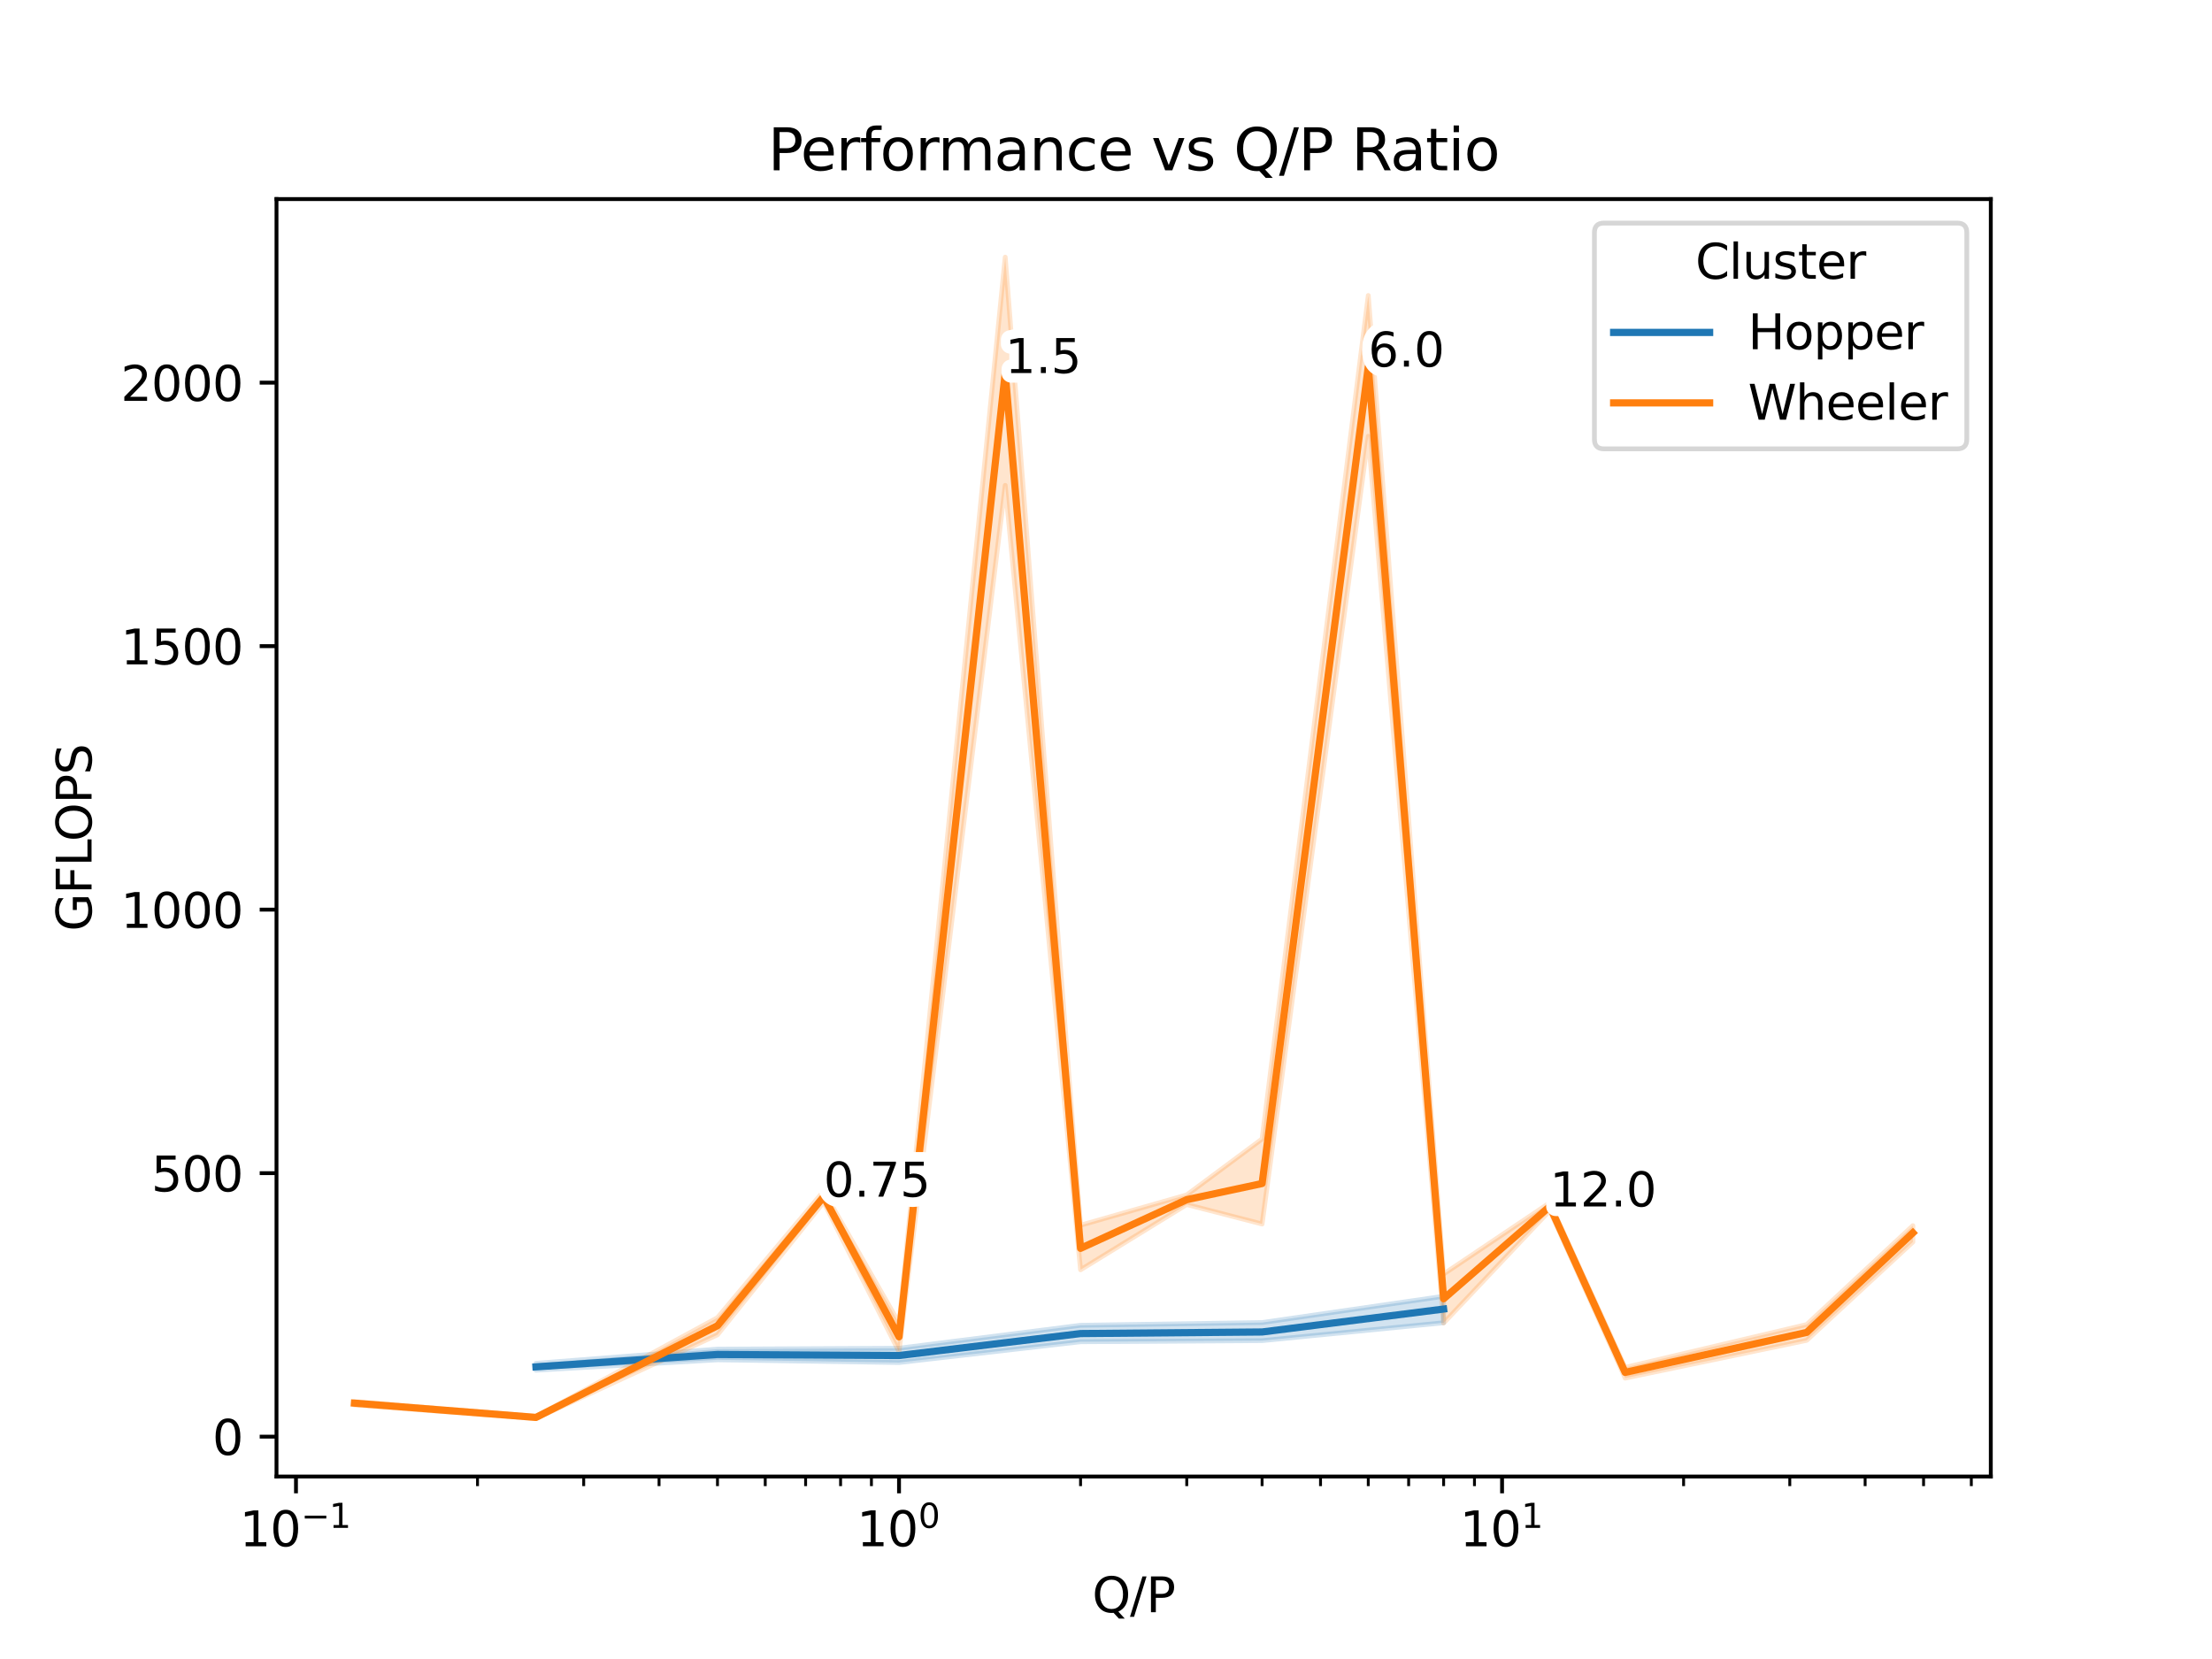 <?xml version="1.0" encoding="utf-8" standalone="no"?>
<!DOCTYPE svg PUBLIC "-//W3C//DTD SVG 1.1//EN"
  "http://www.w3.org/Graphics/SVG/1.1/DTD/svg11.dtd">
<svg xmlns:xlink="http://www.w3.org/1999/xlink" width="460.8pt" height="345.6pt" viewBox="0 0 460.8 345.6" xmlns="http://www.w3.org/2000/svg" version="1.1">
 <defs>
  <style type="text/css">*{stroke-linejoin: round; stroke-linecap: butt}</style>
 </defs>
 <g id="figure_1">
  <g id="patch_1">
   <path d="M 0 345.6 
L 460.8 345.6 
L 460.8 0 
L 0 0 
z
" style="fill: #ffffff"/>
  </g>
  <g id="axes_1">
   <g id="patch_2">
    <path d="M 57.6 307.584 
L 414.72 307.584 
L 414.72 41.472 
L 57.6 41.472 
z
" style="fill: #ffffff"/>
   </g>
   <g id="PolyCollection_1">
    <defs>
     <path id="m00c4af3936" d="M 111.649 -61.589 
L 111.649 -60.169 
L 149.466 -62.332 
L 187.283 -61.76 
L 225.099 -66.091 
L 262.916 -66.326 
L 300.733 -70.046 
L 300.733 -75.567 
L 300.733 -75.567 
L 262.916 -70.088 
L 225.099 -69.519 
L 187.283 -64.734 
L 149.466 -64.55 
L 111.649 -61.589 
z
" style="stroke: #1f77b4; stroke-opacity: 0.2"/>
    </defs>
    <g clip-path="url(#p57fb89b458)">
     <use xlink:href="#m00c4af3936" x="0" y="345.6" style="fill: #1f77b4; fill-opacity: 0.2; stroke: #1f77b4; stroke-opacity: 0.2"/>
    </g>
   </g>
   <g id="PolyCollection_2">
    <defs>
     <path id="mddab1137c1" d="M 73.833 -53.64 
L 73.833 -52.911 
L 111.649 -50.112 
L 149.466 -67.54 
L 171.587 -95.172 
L 187.283 -64.006 
L 209.404 -244.495 
L 225.099 -81.081 
L 247.221 -94.674 
L 262.916 -90.617 
L 285.037 -254.719 
L 300.733 -69.983 
L 322.854 -93.424 
L 338.549 -58.514 
L 376.366 -66.385 
L 398.487 -86.874 
L 398.487 -90.275 
L 398.487 -90.275 
L 376.366 -69.671 
L 338.549 -60.741 
L 322.854 -95.048 
L 300.733 -80.196 
L 285.037 -284.048 
L 262.916 -108.332 
L 247.221 -96.679 
L 225.099 -90.362 
L 209.404 -292.032 
L 187.283 -69.979 
L 171.587 -97.463 
L 149.466 -71.108 
L 111.649 -50.519 
L 73.833 -53.64 
z
" style="stroke: #ff7f0e; stroke-opacity: 0.2"/>
    </defs>
    <g clip-path="url(#p57fb89b458)">
     <use xlink:href="#mddab1137c1" x="0" y="345.6" style="fill: #ff7f0e; fill-opacity: 0.2; stroke: #ff7f0e; stroke-opacity: 0.2"/>
    </g>
   </g>
   <g id="matplotlib.axis_1">
    <g id="xtick_1">
     <g id="line2d_1">
      <defs>
       <path id="m8e443ea7a9" d="M 0 0 
L 0 3.5 
" style="stroke: #000000; stroke-width: 0.8"/>
      </defs>
      <g>
       <use xlink:href="#m8e443ea7a9" x="61.658" y="307.584" style="stroke: #000000; stroke-width: 0.8"/>
      </g>
     </g>
     <g id="text_1">
      <!-- $\mathdefault{10^{-1}}$ -->
      <g transform="translate(49.908 322.182) scale(0.1 -0.1)">
       <defs>
        <path id="DejaVuSans-31" d="M 794 531 
L 1825 531 
L 1825 4091 
L 703 3866 
L 703 4441 
L 1819 4666 
L 2450 4666 
L 2450 531 
L 3481 531 
L 3481 0 
L 794 0 
L 794 531 
z
" transform="scale(0.016)"/>
        <path id="DejaVuSans-30" d="M 2034 4250 
Q 1547 4250 1301 3770 
Q 1056 3291 1056 2328 
Q 1056 1369 1301 889 
Q 1547 409 2034 409 
Q 2525 409 2770 889 
Q 3016 1369 3016 2328 
Q 3016 3291 2770 3770 
Q 2525 4250 2034 4250 
z
M 2034 4750 
Q 2819 4750 3233 4129 
Q 3647 3509 3647 2328 
Q 3647 1150 3233 529 
Q 2819 -91 2034 -91 
Q 1250 -91 836 529 
Q 422 1150 422 2328 
Q 422 3509 836 4129 
Q 1250 4750 2034 4750 
z
" transform="scale(0.016)"/>
        <path id="DejaVuSans-2212" d="M 678 2272 
L 4684 2272 
L 4684 1741 
L 678 1741 
L 678 2272 
z
" transform="scale(0.016)"/>
       </defs>
       <use xlink:href="#DejaVuSans-31" transform="translate(0 0.684)"/>
       <use xlink:href="#DejaVuSans-30" transform="translate(63.623 0.684)"/>
       <use xlink:href="#DejaVuSans-2212" transform="translate(128.203 38.966) scale(0.7)"/>
       <use xlink:href="#DejaVuSans-31" transform="translate(186.855 38.966) scale(0.7)"/>
      </g>
     </g>
    </g>
    <g id="xtick_2">
     <g id="line2d_2">
      <g>
       <use xlink:href="#m8e443ea7a9" x="187.283" y="307.584" style="stroke: #000000; stroke-width: 0.8"/>
      </g>
     </g>
     <g id="text_2">
      <!-- $\mathdefault{10^{0}}$ -->
      <g transform="translate(178.483 322.182) scale(0.1 -0.1)">
       <use xlink:href="#DejaVuSans-31" transform="translate(0 0.766)"/>
       <use xlink:href="#DejaVuSans-30" transform="translate(63.623 0.766)"/>
       <use xlink:href="#DejaVuSans-30" transform="translate(128.203 39.047) scale(0.7)"/>
      </g>
     </g>
    </g>
    <g id="xtick_3">
     <g id="line2d_3">
      <g>
       <use xlink:href="#m8e443ea7a9" x="312.907" y="307.584" style="stroke: #000000; stroke-width: 0.8"/>
      </g>
     </g>
     <g id="text_3">
      <!-- $\mathdefault{10^{1}}$ -->
      <g transform="translate(304.107 322.182) scale(0.1 -0.1)">
       <use xlink:href="#DejaVuSans-31" transform="translate(0 0.684)"/>
       <use xlink:href="#DejaVuSans-30" transform="translate(63.623 0.684)"/>
       <use xlink:href="#DejaVuSans-31" transform="translate(128.203 38.966) scale(0.7)"/>
      </g>
     </g>
    </g>
    <g id="xtick_4">
     <g id="line2d_4">
      <defs>
       <path id="m86db8d7a8a" d="M 0 0 
L 0 2 
" style="stroke: #000000; stroke-width: 0.6"/>
      </defs>
      <g>
       <use xlink:href="#m86db8d7a8a" x="99.475" y="307.584" style="stroke: #000000; stroke-width: 0.6"/>
      </g>
     </g>
    </g>
    <g id="xtick_5">
     <g id="line2d_5">
      <g>
       <use xlink:href="#m86db8d7a8a" x="121.596" y="307.584" style="stroke: #000000; stroke-width: 0.6"/>
      </g>
     </g>
    </g>
    <g id="xtick_6">
     <g id="line2d_6">
      <g>
       <use xlink:href="#m86db8d7a8a" x="137.292" y="307.584" style="stroke: #000000; stroke-width: 0.6"/>
      </g>
     </g>
    </g>
    <g id="xtick_7">
     <g id="line2d_7">
      <g>
       <use xlink:href="#m86db8d7a8a" x="149.466" y="307.584" style="stroke: #000000; stroke-width: 0.6"/>
      </g>
     </g>
    </g>
    <g id="xtick_8">
     <g id="line2d_8">
      <g>
       <use xlink:href="#m86db8d7a8a" x="159.413" y="307.584" style="stroke: #000000; stroke-width: 0.6"/>
      </g>
     </g>
    </g>
    <g id="xtick_9">
     <g id="line2d_9">
      <g>
       <use xlink:href="#m86db8d7a8a" x="167.823" y="307.584" style="stroke: #000000; stroke-width: 0.6"/>
      </g>
     </g>
    </g>
    <g id="xtick_10">
     <g id="line2d_10">
      <g>
       <use xlink:href="#m86db8d7a8a" x="175.108" y="307.584" style="stroke: #000000; stroke-width: 0.6"/>
      </g>
     </g>
    </g>
    <g id="xtick_11">
     <g id="line2d_11">
      <g>
       <use xlink:href="#m86db8d7a8a" x="181.534" y="307.584" style="stroke: #000000; stroke-width: 0.6"/>
      </g>
     </g>
    </g>
    <g id="xtick_12">
     <g id="line2d_12">
      <g>
       <use xlink:href="#m86db8d7a8a" x="225.099" y="307.584" style="stroke: #000000; stroke-width: 0.6"/>
      </g>
     </g>
    </g>
    <g id="xtick_13">
     <g id="line2d_13">
      <g>
       <use xlink:href="#m86db8d7a8a" x="247.221" y="307.584" style="stroke: #000000; stroke-width: 0.6"/>
      </g>
     </g>
    </g>
    <g id="xtick_14">
     <g id="line2d_14">
      <g>
       <use xlink:href="#m86db8d7a8a" x="262.916" y="307.584" style="stroke: #000000; stroke-width: 0.6"/>
      </g>
     </g>
    </g>
    <g id="xtick_15">
     <g id="line2d_15">
      <g>
       <use xlink:href="#m86db8d7a8a" x="275.09" y="307.584" style="stroke: #000000; stroke-width: 0.6"/>
      </g>
     </g>
    </g>
    <g id="xtick_16">
     <g id="line2d_16">
      <g>
       <use xlink:href="#m86db8d7a8a" x="285.037" y="307.584" style="stroke: #000000; stroke-width: 0.6"/>
      </g>
     </g>
    </g>
    <g id="xtick_17">
     <g id="line2d_17">
      <g>
       <use xlink:href="#m86db8d7a8a" x="293.447" y="307.584" style="stroke: #000000; stroke-width: 0.6"/>
      </g>
     </g>
    </g>
    <g id="xtick_18">
     <g id="line2d_18">
      <g>
       <use xlink:href="#m86db8d7a8a" x="300.733" y="307.584" style="stroke: #000000; stroke-width: 0.6"/>
      </g>
     </g>
    </g>
    <g id="xtick_19">
     <g id="line2d_19">
      <g>
       <use xlink:href="#m86db8d7a8a" x="307.159" y="307.584" style="stroke: #000000; stroke-width: 0.6"/>
      </g>
     </g>
    </g>
    <g id="xtick_20">
     <g id="line2d_20">
      <g>
       <use xlink:href="#m86db8d7a8a" x="350.724" y="307.584" style="stroke: #000000; stroke-width: 0.6"/>
      </g>
     </g>
    </g>
    <g id="xtick_21">
     <g id="line2d_21">
      <g>
       <use xlink:href="#m86db8d7a8a" x="372.845" y="307.584" style="stroke: #000000; stroke-width: 0.6"/>
      </g>
     </g>
    </g>
    <g id="xtick_22">
     <g id="line2d_22">
      <g>
       <use xlink:href="#m86db8d7a8a" x="388.54" y="307.584" style="stroke: #000000; stroke-width: 0.6"/>
      </g>
     </g>
    </g>
    <g id="xtick_23">
     <g id="line2d_23">
      <g>
       <use xlink:href="#m86db8d7a8a" x="400.714" y="307.584" style="stroke: #000000; stroke-width: 0.6"/>
      </g>
     </g>
    </g>
    <g id="xtick_24">
     <g id="line2d_24">
      <g>
       <use xlink:href="#m86db8d7a8a" x="410.662" y="307.584" style="stroke: #000000; stroke-width: 0.6"/>
      </g>
     </g>
    </g>
    <g id="text_4">
     <!-- Q/P -->
     <g transform="translate(227.525 335.861) scale(0.1 -0.1)">
      <defs>
       <path id="DejaVuSans-51" d="M 2522 4238 
Q 1834 4238 1429 3725 
Q 1025 3213 1025 2328 
Q 1025 1447 1429 934 
Q 1834 422 2522 422 
Q 3209 422 3611 934 
Q 4013 1447 4013 2328 
Q 4013 3213 3611 3725 
Q 3209 4238 2522 4238 
z
M 3406 84 
L 4238 -825 
L 3475 -825 
L 2784 -78 
Q 2681 -84 2626 -87 
Q 2572 -91 2522 -91 
Q 1538 -91 948 567 
Q 359 1225 359 2328 
Q 359 3434 948 4092 
Q 1538 4750 2522 4750 
Q 3503 4750 4090 4092 
Q 4678 3434 4678 2328 
Q 4678 1516 4351 937 
Q 4025 359 3406 84 
z
" transform="scale(0.016)"/>
       <path id="DejaVuSans-2f" d="M 1625 4666 
L 2156 4666 
L 531 -594 
L 0 -594 
L 1625 4666 
z
" transform="scale(0.016)"/>
       <path id="DejaVuSans-50" d="M 1259 4147 
L 1259 2394 
L 2053 2394 
Q 2494 2394 2734 2622 
Q 2975 2850 2975 3272 
Q 2975 3691 2734 3919 
Q 2494 4147 2053 4147 
L 1259 4147 
z
M 628 4666 
L 2053 4666 
Q 2838 4666 3239 4311 
Q 3641 3956 3641 3272 
Q 3641 2581 3239 2228 
Q 2838 1875 2053 1875 
L 1259 1875 
L 1259 0 
L 628 0 
L 628 4666 
z
" transform="scale(0.016)"/>
      </defs>
      <use xlink:href="#DejaVuSans-51"/>
      <use xlink:href="#DejaVuSans-2f" x="78.711"/>
      <use xlink:href="#DejaVuSans-50" x="112.402"/>
     </g>
    </g>
   </g>
   <g id="matplotlib.axis_2">
    <g id="ytick_1">
     <g id="line2d_25">
      <defs>
       <path id="m43aab71675" d="M 0 0 
L -3.5 0 
" style="stroke: #000000; stroke-width: 0.8"/>
      </defs>
      <g>
       <use xlink:href="#m43aab71675" x="57.6" y="299.275" style="stroke: #000000; stroke-width: 0.8"/>
      </g>
     </g>
     <g id="text_5">
      <!-- 0 -->
      <g transform="translate(44.237 303.075) scale(0.1 -0.1)">
       <use xlink:href="#DejaVuSans-30"/>
      </g>
     </g>
    </g>
    <g id="ytick_2">
     <g id="line2d_26">
      <g>
       <use xlink:href="#m43aab71675" x="57.6" y="244.385" style="stroke: #000000; stroke-width: 0.8"/>
      </g>
     </g>
     <g id="text_6">
      <!-- 500 -->
      <g transform="translate(31.512 248.184) scale(0.1 -0.1)">
       <defs>
        <path id="DejaVuSans-35" d="M 691 4666 
L 3169 4666 
L 3169 4134 
L 1269 4134 
L 1269 2991 
Q 1406 3038 1543 3061 
Q 1681 3084 1819 3084 
Q 2600 3084 3056 2656 
Q 3513 2228 3513 1497 
Q 3513 744 3044 326 
Q 2575 -91 1722 -91 
Q 1428 -91 1123 -41 
Q 819 9 494 109 
L 494 744 
Q 775 591 1075 516 
Q 1375 441 1709 441 
Q 2250 441 2565 725 
Q 2881 1009 2881 1497 
Q 2881 1984 2565 2268 
Q 2250 2553 1709 2553 
Q 1456 2553 1204 2497 
Q 953 2441 691 2322 
L 691 4666 
z
" transform="scale(0.016)"/>
       </defs>
       <use xlink:href="#DejaVuSans-35"/>
       <use xlink:href="#DejaVuSans-30" x="63.623"/>
       <use xlink:href="#DejaVuSans-30" x="127.246"/>
      </g>
     </g>
    </g>
    <g id="ytick_3">
     <g id="line2d_27">
      <g>
       <use xlink:href="#m43aab71675" x="57.6" y="189.494" style="stroke: #000000; stroke-width: 0.8"/>
      </g>
     </g>
     <g id="text_7">
      <!-- 1000 -->
      <g transform="translate(25.15 193.293) scale(0.1 -0.1)">
       <use xlink:href="#DejaVuSans-31"/>
       <use xlink:href="#DejaVuSans-30" x="63.623"/>
       <use xlink:href="#DejaVuSans-30" x="127.246"/>
       <use xlink:href="#DejaVuSans-30" x="190.869"/>
      </g>
     </g>
    </g>
    <g id="ytick_4">
     <g id="line2d_28">
      <g>
       <use xlink:href="#m43aab71675" x="57.6" y="134.603" style="stroke: #000000; stroke-width: 0.8"/>
      </g>
     </g>
     <g id="text_8">
      <!-- 1500 -->
      <g transform="translate(25.15 138.402) scale(0.1 -0.1)">
       <use xlink:href="#DejaVuSans-31"/>
       <use xlink:href="#DejaVuSans-35" x="63.623"/>
       <use xlink:href="#DejaVuSans-30" x="127.246"/>
       <use xlink:href="#DejaVuSans-30" x="190.869"/>
      </g>
     </g>
    </g>
    <g id="ytick_5">
     <g id="line2d_29">
      <g>
       <use xlink:href="#m43aab71675" x="57.6" y="79.713" style="stroke: #000000; stroke-width: 0.8"/>
      </g>
     </g>
     <g id="text_9">
      <!-- 2000 -->
      <g transform="translate(25.15 83.512) scale(0.1 -0.1)">
       <defs>
        <path id="DejaVuSans-32" d="M 1228 531 
L 3431 531 
L 3431 0 
L 469 0 
L 469 531 
Q 828 903 1448 1529 
Q 2069 2156 2228 2338 
Q 2531 2678 2651 2914 
Q 2772 3150 2772 3378 
Q 2772 3750 2511 3984 
Q 2250 4219 1831 4219 
Q 1534 4219 1204 4116 
Q 875 4013 500 3803 
L 500 4441 
Q 881 4594 1212 4672 
Q 1544 4750 1819 4750 
Q 2544 4750 2975 4387 
Q 3406 4025 3406 3419 
Q 3406 3131 3298 2873 
Q 3191 2616 2906 2266 
Q 2828 2175 2409 1742 
Q 1991 1309 1228 531 
z
" transform="scale(0.016)"/>
       </defs>
       <use xlink:href="#DejaVuSans-32"/>
       <use xlink:href="#DejaVuSans-30" x="63.623"/>
       <use xlink:href="#DejaVuSans-30" x="127.246"/>
       <use xlink:href="#DejaVuSans-30" x="190.869"/>
      </g>
     </g>
    </g>
    <g id="text_10">
     <!-- GFLOPS -->
     <g transform="translate(19.07 194.008) rotate(-90) scale(0.1 -0.1)">
      <defs>
       <path id="DejaVuSans-47" d="M 3809 666 
L 3809 1919 
L 2778 1919 
L 2778 2438 
L 4434 2438 
L 4434 434 
Q 4069 175 3628 42 
Q 3188 -91 2688 -91 
Q 1594 -91 976 548 
Q 359 1188 359 2328 
Q 359 3472 976 4111 
Q 1594 4750 2688 4750 
Q 3144 4750 3555 4637 
Q 3966 4525 4313 4306 
L 4313 3634 
Q 3963 3931 3569 4081 
Q 3175 4231 2741 4231 
Q 1884 4231 1454 3753 
Q 1025 3275 1025 2328 
Q 1025 1384 1454 906 
Q 1884 428 2741 428 
Q 3075 428 3337 486 
Q 3600 544 3809 666 
z
" transform="scale(0.016)"/>
       <path id="DejaVuSans-46" d="M 628 4666 
L 3309 4666 
L 3309 4134 
L 1259 4134 
L 1259 2759 
L 3109 2759 
L 3109 2228 
L 1259 2228 
L 1259 0 
L 628 0 
L 628 4666 
z
" transform="scale(0.016)"/>
       <path id="DejaVuSans-4c" d="M 628 4666 
L 1259 4666 
L 1259 531 
L 3531 531 
L 3531 0 
L 628 0 
L 628 4666 
z
" transform="scale(0.016)"/>
       <path id="DejaVuSans-4f" d="M 2522 4238 
Q 1834 4238 1429 3725 
Q 1025 3213 1025 2328 
Q 1025 1447 1429 934 
Q 1834 422 2522 422 
Q 3209 422 3611 934 
Q 4013 1447 4013 2328 
Q 4013 3213 3611 3725 
Q 3209 4238 2522 4238 
z
M 2522 4750 
Q 3503 4750 4090 4092 
Q 4678 3434 4678 2328 
Q 4678 1225 4090 567 
Q 3503 -91 2522 -91 
Q 1538 -91 948 565 
Q 359 1222 359 2328 
Q 359 3434 948 4092 
Q 1538 4750 2522 4750 
z
" transform="scale(0.016)"/>
       <path id="DejaVuSans-53" d="M 3425 4513 
L 3425 3897 
Q 3066 4069 2747 4153 
Q 2428 4238 2131 4238 
Q 1616 4238 1336 4038 
Q 1056 3838 1056 3469 
Q 1056 3159 1242 3001 
Q 1428 2844 1947 2747 
L 2328 2669 
Q 3034 2534 3370 2195 
Q 3706 1856 3706 1288 
Q 3706 609 3251 259 
Q 2797 -91 1919 -91 
Q 1588 -91 1214 -16 
Q 841 59 441 206 
L 441 856 
Q 825 641 1194 531 
Q 1563 422 1919 422 
Q 2459 422 2753 634 
Q 3047 847 3047 1241 
Q 3047 1584 2836 1778 
Q 2625 1972 2144 2069 
L 1759 2144 
Q 1053 2284 737 2584 
Q 422 2884 422 3419 
Q 422 4038 858 4394 
Q 1294 4750 2059 4750 
Q 2388 4750 2728 4690 
Q 3069 4631 3425 4513 
z
" transform="scale(0.016)"/>
      </defs>
      <use xlink:href="#DejaVuSans-47"/>
      <use xlink:href="#DejaVuSans-46" x="77.49"/>
      <use xlink:href="#DejaVuSans-4c" x="135.01"/>
      <use xlink:href="#DejaVuSans-4f" x="187.098"/>
      <use xlink:href="#DejaVuSans-50" x="265.809"/>
      <use xlink:href="#DejaVuSans-53" x="326.111"/>
     </g>
    </g>
   </g>
   <g id="line2d_30">
    <path d="M 111.649 284.744 
L 149.466 282.162 
L 187.283 282.383 
L 225.099 277.805 
L 262.916 277.477 
L 300.733 272.697 
" clip-path="url(#p57fb89b458)" style="fill: none; stroke: #1f77b4; stroke-width: 1.5; stroke-linecap: square"/>
   </g>
   <g id="line2d_31">
    <path d="M 73.833 292.303 
L 111.649 295.275 
L 149.466 276.169 
L 171.587 249.292 
L 187.283 278.482 
L 209.404 77.715 
L 225.099 260.051 
L 247.221 249.911 
L 262.916 246.549 
L 285.037 76.374 
L 300.733 270.557 
L 322.854 251.324 
L 338.549 285.899 
L 376.366 277.564 
L 398.487 256.822 
" clip-path="url(#p57fb89b458)" style="fill: none; stroke: #ff7f0e; stroke-width: 1.5; stroke-linecap: square"/>
   </g>
   <g id="line2d_32"/>
   <g id="line2d_33"/>
   <g id="patch_3">
    <path d="M 57.6 307.584 
L 57.6 41.472 
" style="fill: none; stroke: #000000; stroke-width: 0.8; stroke-linejoin: miter; stroke-linecap: square"/>
   </g>
   <g id="patch_4">
    <path d="M 414.72 307.584 
L 414.72 41.472 
" style="fill: none; stroke: #000000; stroke-width: 0.8; stroke-linejoin: miter; stroke-linecap: square"/>
   </g>
   <g id="patch_5">
    <path d="M 57.6 307.584 
L 414.72 307.584 
" style="fill: none; stroke: #000000; stroke-width: 0.8; stroke-linejoin: miter; stroke-linecap: square"/>
   </g>
   <g id="patch_6">
    <path d="M 57.6 41.472 
L 414.72 41.472 
" style="fill: none; stroke: #000000; stroke-width: 0.8; stroke-linejoin: miter; stroke-linecap: square"/>
   </g>
   <g id="text_11">
    <path d="M 174.765 242.651 
Q 174.005 242.651 173.62 243.401 
Q 173.237 244.15 173.237 245.654 
Q 173.237 247.153 173.62 247.903 
Q 174.005 248.653 174.765 248.653 
Q 175.533 248.653 175.915 247.903 
Q 176.3 247.153 176.3 245.654 
Q 176.3 244.15 175.915 243.401 
Q 175.533 242.651 174.765 242.651 
z
M 174.765 241.87 
Q 175.992 241.87 176.639 242.84 
Q 177.286 243.809 177.286 245.654 
Q 177.286 247.495 176.639 248.465 
Q 175.992 249.434 174.765 249.434 
Q 173.54 249.434 172.894 248.465 
Q 172.247 247.495 172.247 245.654 
Q 172.247 243.809 172.894 242.84 
Q 173.54 241.87 174.765 241.87 
z
M 179.018 248.051 
L 180.05 248.051 
L 180.05 249.292 
L 179.018 249.292 
L 179.018 248.051 
z
M 181.949 242.001 
L 186.636 242.001 
L 186.636 242.422 
L 183.989 249.292 
L 182.96 249.292 
L 185.45 242.832 
L 181.949 242.832 
L 181.949 242.001 
z
M 188.57 242.001 
L 192.442 242.001 
L 192.442 242.832 
L 189.473 242.832 
L 189.473 244.618 
Q 189.688 244.545 189.902 244.509 
Q 190.117 244.473 190.333 244.473 
Q 191.553 244.473 192.266 245.142 
Q 192.98 245.811 192.98 246.953 
Q 192.98 248.129 192.247 248.782 
Q 191.514 249.434 190.181 249.434 
Q 189.722 249.434 189.245 249.356 
Q 188.77 249.278 188.263 249.122 
L 188.263 248.129 
Q 188.702 248.368 189.17 248.486 
Q 189.639 248.603 190.161 248.603 
Q 191.006 248.603 191.498 248.159 
Q 191.992 247.715 191.992 246.953 
Q 191.992 246.192 191.498 245.748 
Q 191.006 245.303 190.161 245.303 
Q 189.766 245.303 189.372 245.39 
Q 188.98 245.478 188.57 245.664 
L 188.57 242.001 
z
" style="stroke: #ffffff; stroke-width: 4"/>
    <path d="M 174.765 242.651 
Q 174.005 242.651 173.62 243.401 
Q 173.237 244.15 173.237 245.654 
Q 173.237 247.153 173.62 247.903 
Q 174.005 248.653 174.765 248.653 
Q 175.533 248.653 175.915 247.903 
Q 176.3 247.153 176.3 245.654 
Q 176.3 244.15 175.915 243.401 
Q 175.533 242.651 174.765 242.651 
z
M 174.765 241.87 
Q 175.992 241.87 176.639 242.84 
Q 177.286 243.809 177.286 245.654 
Q 177.286 247.495 176.639 248.465 
Q 175.992 249.434 174.765 249.434 
Q 173.54 249.434 172.894 248.465 
Q 172.247 247.495 172.247 245.654 
Q 172.247 243.809 172.894 242.84 
Q 173.54 241.87 174.765 241.87 
z
M 179.018 248.051 
L 180.05 248.051 
L 180.05 249.292 
L 179.018 249.292 
L 179.018 248.051 
z
M 181.949 242.001 
L 186.636 242.001 
L 186.636 242.422 
L 183.989 249.292 
L 182.96 249.292 
L 185.45 242.832 
L 181.949 242.832 
L 181.949 242.001 
z
M 188.57 242.001 
L 192.442 242.001 
L 192.442 242.832 
L 189.473 242.832 
L 189.473 244.618 
Q 189.688 244.545 189.902 244.509 
Q 190.117 244.473 190.333 244.473 
Q 191.553 244.473 192.266 245.142 
Q 192.98 245.811 192.98 246.953 
Q 192.98 248.129 192.247 248.782 
Q 191.514 249.434 190.181 249.434 
Q 189.722 249.434 189.245 249.356 
Q 188.77 249.278 188.263 249.122 
L 188.263 248.129 
Q 188.702 248.368 189.17 248.486 
Q 189.639 248.603 190.161 248.603 
Q 191.006 248.603 191.498 248.159 
Q 191.992 247.715 191.992 246.953 
Q 191.992 246.192 191.498 245.748 
Q 191.006 245.303 190.161 245.303 
Q 189.766 245.303 189.372 245.39 
Q 188.98 245.478 188.57 245.664 
L 188.57 242.001 
z
"/>
   </g>
   <g id="text_12">
    <path d="M 210.645 76.885 
L 212.256 76.885 
L 212.256 71.323 
L 210.502 71.674 
L 210.502 70.776 
L 212.246 70.424 
L 213.232 70.424 
L 213.232 76.885 
L 214.843 76.885 
L 214.843 77.715 
L 210.645 77.715 
L 210.645 76.885 
z
M 216.835 76.474 
L 217.866 76.474 
L 217.866 77.715 
L 216.835 77.715 
L 216.835 76.474 
z
M 220.025 70.424 
L 223.897 70.424 
L 223.897 71.255 
L 220.928 71.255 
L 220.928 73.041 
Q 221.142 72.968 221.356 72.932 
Q 221.572 72.896 221.787 72.896 
Q 223.008 72.896 223.72 73.565 
Q 224.434 74.234 224.434 75.376 
Q 224.434 76.552 223.701 77.205 
Q 222.968 77.857 221.636 77.857 
Q 221.176 77.857 220.7 77.779 
Q 220.225 77.701 219.717 77.544 
L 219.717 76.552 
Q 220.156 76.791 220.625 76.909 
Q 221.093 77.026 221.615 77.026 
Q 222.461 77.026 222.953 76.582 
Q 223.447 76.138 223.447 75.376 
Q 223.447 74.615 222.953 74.171 
Q 222.461 73.726 221.615 73.726 
Q 221.22 73.726 220.826 73.813 
Q 220.434 73.901 220.025 74.087 
L 220.025 70.424 
z
" style="stroke: #ffffff; stroke-width: 4"/>
    <path d="M 210.645 76.885 
L 212.256 76.885 
L 212.256 71.323 
L 210.502 71.674 
L 210.502 70.776 
L 212.246 70.424 
L 213.232 70.424 
L 213.232 76.885 
L 214.843 76.885 
L 214.843 77.715 
L 210.645 77.715 
L 210.645 76.885 
z
M 216.835 76.474 
L 217.866 76.474 
L 217.866 77.715 
L 216.835 77.715 
L 216.835 76.474 
z
M 220.025 70.424 
L 223.897 70.424 
L 223.897 71.255 
L 220.928 71.255 
L 220.928 73.041 
Q 221.142 72.968 221.356 72.932 
Q 221.572 72.896 221.787 72.896 
Q 223.008 72.896 223.72 73.565 
Q 224.434 74.234 224.434 75.376 
Q 224.434 76.552 223.701 77.205 
Q 222.968 77.857 221.636 77.857 
Q 221.176 77.857 220.7 77.779 
Q 220.225 77.701 219.717 77.544 
L 219.717 76.552 
Q 220.156 76.791 220.625 76.909 
Q 221.093 77.026 221.615 77.026 
Q 222.461 77.026 222.953 76.582 
Q 223.447 76.138 223.447 75.376 
Q 223.447 74.615 222.953 74.171 
Q 222.461 73.726 221.615 73.726 
Q 221.22 73.726 220.826 73.813 
Q 220.434 73.901 220.025 74.087 
L 220.025 70.424 
z
"/>
   </g>
   <g id="text_13">
    <path d="M 288.339 72.337 
Q 287.675 72.337 287.286 72.791 
Q 286.898 73.245 286.898 74.035 
Q 286.898 74.821 287.286 75.279 
Q 287.675 75.735 288.339 75.735 
Q 289.003 75.735 289.39 75.279 
Q 289.778 74.821 289.778 74.035 
Q 289.778 73.245 289.39 72.791 
Q 289.003 72.337 288.339 72.337 
z
M 290.297 69.245 
L 290.297 70.143 
Q 289.925 69.968 289.547 69.876 
Q 289.169 69.782 288.797 69.782 
Q 287.82 69.782 287.305 70.441 
Q 286.79 71.101 286.717 72.434 
Q 287.005 72.009 287.439 71.782 
Q 287.875 71.555 288.397 71.555 
Q 289.495 71.555 290.133 72.223 
Q 290.77 72.888 290.77 74.035 
Q 290.77 75.159 290.106 75.838 
Q 289.442 76.516 288.339 76.516 
Q 287.073 76.516 286.405 75.548 
Q 285.736 74.577 285.736 72.737 
Q 285.736 71.009 286.556 69.98 
Q 287.376 68.952 288.758 68.952 
Q 289.13 68.952 289.508 69.026 
Q 289.886 69.099 290.297 69.245 
z
M 292.468 75.134 
L 293.5 75.134 
L 293.5 76.374 
L 292.468 76.374 
L 292.468 75.134 
z
M 297.756 69.734 
Q 296.996 69.734 296.611 70.484 
Q 296.228 71.232 296.228 72.737 
Q 296.228 74.235 296.611 74.985 
Q 296.996 75.735 297.756 75.735 
Q 298.524 75.735 298.906 74.985 
Q 299.291 74.235 299.291 72.737 
Q 299.291 71.232 298.906 70.484 
Q 298.524 69.734 297.756 69.734 
z
M 297.756 68.952 
Q 298.983 68.952 299.63 69.923 
Q 300.277 70.891 300.277 72.737 
Q 300.277 74.577 299.63 75.548 
Q 298.983 76.516 297.756 76.516 
Q 296.531 76.516 295.885 75.548 
Q 295.238 74.577 295.238 72.737 
Q 295.238 70.891 295.885 69.923 
Q 296.531 68.952 297.756 68.952 
z
" style="stroke: #ffffff; stroke-width: 4"/>
    <path d="M 288.339 72.337 
Q 287.675 72.337 287.286 72.791 
Q 286.898 73.245 286.898 74.035 
Q 286.898 74.821 287.286 75.279 
Q 287.675 75.735 288.339 75.735 
Q 289.003 75.735 289.39 75.279 
Q 289.778 74.821 289.778 74.035 
Q 289.778 73.245 289.39 72.791 
Q 289.003 72.337 288.339 72.337 
z
M 290.297 69.245 
L 290.297 70.143 
Q 289.925 69.968 289.547 69.876 
Q 289.169 69.782 288.797 69.782 
Q 287.82 69.782 287.305 70.441 
Q 286.79 71.101 286.717 72.434 
Q 287.005 72.009 287.439 71.782 
Q 287.875 71.555 288.397 71.555 
Q 289.495 71.555 290.133 72.223 
Q 290.77 72.888 290.77 74.035 
Q 290.77 75.159 290.106 75.838 
Q 289.442 76.516 288.339 76.516 
Q 287.073 76.516 286.405 75.548 
Q 285.736 74.577 285.736 72.737 
Q 285.736 71.009 286.556 69.98 
Q 287.376 68.952 288.758 68.952 
Q 289.13 68.952 289.508 69.026 
Q 289.886 69.099 290.297 69.245 
z
M 292.468 75.134 
L 293.5 75.134 
L 293.5 76.374 
L 292.468 76.374 
L 292.468 75.134 
z
M 297.756 69.734 
Q 296.996 69.734 296.611 70.484 
Q 296.228 71.232 296.228 72.737 
Q 296.228 74.235 296.611 74.985 
Q 296.996 75.735 297.756 75.735 
Q 298.524 75.735 298.906 74.985 
Q 299.291 74.235 299.291 72.737 
Q 299.291 71.232 298.906 70.484 
Q 298.524 69.734 297.756 69.734 
z
M 297.756 68.952 
Q 298.983 68.952 299.63 69.923 
Q 300.277 70.891 300.277 72.737 
Q 300.277 74.577 299.63 75.548 
Q 298.983 76.516 297.756 76.516 
Q 296.531 76.516 295.885 75.548 
Q 295.238 74.577 295.238 72.737 
Q 295.238 70.891 295.885 69.923 
Q 296.531 68.952 297.756 68.952 
z
"/>
   </g>
   <g id="text_14">
    <path d="M 324.095 250.495 
L 325.706 250.495 
L 325.706 244.932 
L 323.952 245.284 
L 323.952 244.385 
L 325.696 244.034 
L 326.682 244.034 
L 326.682 250.495 
L 328.293 250.495 
L 328.293 251.324 
L 324.095 251.324 
L 324.095 250.495 
z
M 331.135 250.495 
L 334.577 250.495 
L 334.577 251.324 
L 329.949 251.324 
L 329.949 250.495 
Q 330.51 249.913 331.479 248.935 
Q 332.449 247.956 332.698 247.671 
Q 333.171 247.14 333.358 246.771 
Q 333.548 246.402 333.548 246.046 
Q 333.548 245.465 333.14 245.099 
Q 332.732 244.732 332.077 244.732 
Q 331.613 244.732 331.098 244.893 
Q 330.583 245.054 329.998 245.382 
L 329.998 244.385 
Q 330.593 244.146 331.11 244.024 
Q 331.629 243.902 332.058 243.902 
Q 333.191 243.902 333.865 244.47 
Q 334.538 245.035 334.538 245.982 
Q 334.538 246.432 334.369 246.835 
Q 334.202 247.237 333.757 247.784 
Q 333.635 247.926 332.98 248.602 
Q 332.327 249.279 331.135 250.495 
z
M 336.647 250.084 
L 337.679 250.084 
L 337.679 251.324 
L 336.647 251.324 
L 336.647 250.084 
z
M 341.935 244.684 
Q 341.174 244.684 340.79 245.434 
Q 340.407 246.182 340.407 247.687 
Q 340.407 249.185 340.79 249.935 
Q 341.174 250.685 341.935 250.685 
Q 342.703 250.685 343.085 249.935 
Q 343.47 249.185 343.47 247.687 
Q 343.47 246.182 343.085 245.434 
Q 342.703 244.684 341.935 244.684 
z
M 341.935 243.902 
Q 343.162 243.902 343.809 244.873 
Q 344.456 245.842 344.456 247.687 
Q 344.456 249.527 343.809 250.498 
Q 343.162 251.467 341.935 251.467 
Q 340.71 251.467 340.064 250.498 
Q 339.417 249.527 339.417 247.687 
Q 339.417 245.842 340.064 244.873 
Q 340.71 243.902 341.935 243.902 
z
" style="stroke: #ffffff; stroke-width: 4"/>
    <path d="M 324.095 250.495 
L 325.706 250.495 
L 325.706 244.932 
L 323.952 245.284 
L 323.952 244.385 
L 325.696 244.034 
L 326.682 244.034 
L 326.682 250.495 
L 328.293 250.495 
L 328.293 251.324 
L 324.095 251.324 
L 324.095 250.495 
z
M 331.135 250.495 
L 334.577 250.495 
L 334.577 251.324 
L 329.949 251.324 
L 329.949 250.495 
Q 330.51 249.913 331.479 248.935 
Q 332.449 247.956 332.698 247.671 
Q 333.171 247.14 333.358 246.771 
Q 333.548 246.402 333.548 246.046 
Q 333.548 245.465 333.14 245.099 
Q 332.732 244.732 332.077 244.732 
Q 331.613 244.732 331.098 244.893 
Q 330.583 245.054 329.998 245.382 
L 329.998 244.385 
Q 330.593 244.146 331.11 244.024 
Q 331.629 243.902 332.058 243.902 
Q 333.191 243.902 333.865 244.47 
Q 334.538 245.035 334.538 245.982 
Q 334.538 246.432 334.369 246.835 
Q 334.202 247.237 333.757 247.784 
Q 333.635 247.926 332.98 248.602 
Q 332.327 249.279 331.135 250.495 
z
M 336.647 250.084 
L 337.679 250.084 
L 337.679 251.324 
L 336.647 251.324 
L 336.647 250.084 
z
M 341.935 244.684 
Q 341.174 244.684 340.79 245.434 
Q 340.407 246.182 340.407 247.687 
Q 340.407 249.185 340.79 249.935 
Q 341.174 250.685 341.935 250.685 
Q 342.703 250.685 343.085 249.935 
Q 343.47 249.185 343.47 247.687 
Q 343.47 246.182 343.085 245.434 
Q 342.703 244.684 341.935 244.684 
z
M 341.935 243.902 
Q 343.162 243.902 343.809 244.873 
Q 344.456 245.842 344.456 247.687 
Q 344.456 249.527 343.809 250.498 
Q 343.162 251.467 341.935 251.467 
Q 340.71 251.467 340.064 250.498 
Q 339.417 249.527 339.417 247.687 
Q 339.417 245.842 340.064 244.873 
Q 340.71 243.902 341.935 243.902 
z
"/>
   </g>
   <g id="text_15">
    <!-- Performance vs Q/P Ratio -->
    <g transform="translate(159.981 35.472) scale(0.12 -0.12)">
     <defs>
      <path id="DejaVuSans-65" d="M 3597 1894 
L 3597 1613 
L 953 1613 
Q 991 1019 1311 708 
Q 1631 397 2203 397 
Q 2534 397 2845 478 
Q 3156 559 3463 722 
L 3463 178 
Q 3153 47 2828 -22 
Q 2503 -91 2169 -91 
Q 1331 -91 842 396 
Q 353 884 353 1716 
Q 353 2575 817 3079 
Q 1281 3584 2069 3584 
Q 2775 3584 3186 3129 
Q 3597 2675 3597 1894 
z
M 3022 2063 
Q 3016 2534 2758 2815 
Q 2500 3097 2075 3097 
Q 1594 3097 1305 2825 
Q 1016 2553 972 2059 
L 3022 2063 
z
" transform="scale(0.016)"/>
      <path id="DejaVuSans-72" d="M 2631 2963 
Q 2534 3019 2420 3045 
Q 2306 3072 2169 3072 
Q 1681 3072 1420 2755 
Q 1159 2438 1159 1844 
L 1159 0 
L 581 0 
L 581 3500 
L 1159 3500 
L 1159 2956 
Q 1341 3275 1631 3429 
Q 1922 3584 2338 3584 
Q 2397 3584 2469 3576 
Q 2541 3569 2628 3553 
L 2631 2963 
z
" transform="scale(0.016)"/>
      <path id="DejaVuSans-66" d="M 2375 4863 
L 2375 4384 
L 1825 4384 
Q 1516 4384 1395 4259 
Q 1275 4134 1275 3809 
L 1275 3500 
L 2222 3500 
L 2222 3053 
L 1275 3053 
L 1275 0 
L 697 0 
L 697 3053 
L 147 3053 
L 147 3500 
L 697 3500 
L 697 3744 
Q 697 4328 969 4595 
Q 1241 4863 1831 4863 
L 2375 4863 
z
" transform="scale(0.016)"/>
      <path id="DejaVuSans-6f" d="M 1959 3097 
Q 1497 3097 1228 2736 
Q 959 2375 959 1747 
Q 959 1119 1226 758 
Q 1494 397 1959 397 
Q 2419 397 2687 759 
Q 2956 1122 2956 1747 
Q 2956 2369 2687 2733 
Q 2419 3097 1959 3097 
z
M 1959 3584 
Q 2709 3584 3137 3096 
Q 3566 2609 3566 1747 
Q 3566 888 3137 398 
Q 2709 -91 1959 -91 
Q 1206 -91 779 398 
Q 353 888 353 1747 
Q 353 2609 779 3096 
Q 1206 3584 1959 3584 
z
" transform="scale(0.016)"/>
      <path id="DejaVuSans-6d" d="M 3328 2828 
Q 3544 3216 3844 3400 
Q 4144 3584 4550 3584 
Q 5097 3584 5394 3201 
Q 5691 2819 5691 2113 
L 5691 0 
L 5113 0 
L 5113 2094 
Q 5113 2597 4934 2840 
Q 4756 3084 4391 3084 
Q 3944 3084 3684 2787 
Q 3425 2491 3425 1978 
L 3425 0 
L 2847 0 
L 2847 2094 
Q 2847 2600 2669 2842 
Q 2491 3084 2119 3084 
Q 1678 3084 1418 2786 
Q 1159 2488 1159 1978 
L 1159 0 
L 581 0 
L 581 3500 
L 1159 3500 
L 1159 2956 
Q 1356 3278 1631 3431 
Q 1906 3584 2284 3584 
Q 2666 3584 2933 3390 
Q 3200 3197 3328 2828 
z
" transform="scale(0.016)"/>
      <path id="DejaVuSans-61" d="M 2194 1759 
Q 1497 1759 1228 1600 
Q 959 1441 959 1056 
Q 959 750 1161 570 
Q 1363 391 1709 391 
Q 2188 391 2477 730 
Q 2766 1069 2766 1631 
L 2766 1759 
L 2194 1759 
z
M 3341 1997 
L 3341 0 
L 2766 0 
L 2766 531 
Q 2569 213 2275 61 
Q 1981 -91 1556 -91 
Q 1019 -91 701 211 
Q 384 513 384 1019 
Q 384 1609 779 1909 
Q 1175 2209 1959 2209 
L 2766 2209 
L 2766 2266 
Q 2766 2663 2505 2880 
Q 2244 3097 1772 3097 
Q 1472 3097 1187 3025 
Q 903 2953 641 2809 
L 641 3341 
Q 956 3463 1253 3523 
Q 1550 3584 1831 3584 
Q 2591 3584 2966 3190 
Q 3341 2797 3341 1997 
z
" transform="scale(0.016)"/>
      <path id="DejaVuSans-6e" d="M 3513 2113 
L 3513 0 
L 2938 0 
L 2938 2094 
Q 2938 2591 2744 2837 
Q 2550 3084 2163 3084 
Q 1697 3084 1428 2787 
Q 1159 2491 1159 1978 
L 1159 0 
L 581 0 
L 581 3500 
L 1159 3500 
L 1159 2956 
Q 1366 3272 1645 3428 
Q 1925 3584 2291 3584 
Q 2894 3584 3203 3211 
Q 3513 2838 3513 2113 
z
" transform="scale(0.016)"/>
      <path id="DejaVuSans-63" d="M 3122 3366 
L 3122 2828 
Q 2878 2963 2633 3030 
Q 2388 3097 2138 3097 
Q 1578 3097 1268 2742 
Q 959 2388 959 1747 
Q 959 1106 1268 751 
Q 1578 397 2138 397 
Q 2388 397 2633 464 
Q 2878 531 3122 666 
L 3122 134 
Q 2881 22 2623 -34 
Q 2366 -91 2075 -91 
Q 1284 -91 818 406 
Q 353 903 353 1747 
Q 353 2603 823 3093 
Q 1294 3584 2113 3584 
Q 2378 3584 2631 3529 
Q 2884 3475 3122 3366 
z
" transform="scale(0.016)"/>
      <path id="DejaVuSans-20" transform="scale(0.016)"/>
      <path id="DejaVuSans-76" d="M 191 3500 
L 800 3500 
L 1894 563 
L 2988 3500 
L 3597 3500 
L 2284 0 
L 1503 0 
L 191 3500 
z
" transform="scale(0.016)"/>
      <path id="DejaVuSans-73" d="M 2834 3397 
L 2834 2853 
Q 2591 2978 2328 3040 
Q 2066 3103 1784 3103 
Q 1356 3103 1142 2972 
Q 928 2841 928 2578 
Q 928 2378 1081 2264 
Q 1234 2150 1697 2047 
L 1894 2003 
Q 2506 1872 2764 1633 
Q 3022 1394 3022 966 
Q 3022 478 2636 193 
Q 2250 -91 1575 -91 
Q 1294 -91 989 -36 
Q 684 19 347 128 
L 347 722 
Q 666 556 975 473 
Q 1284 391 1588 391 
Q 1994 391 2212 530 
Q 2431 669 2431 922 
Q 2431 1156 2273 1281 
Q 2116 1406 1581 1522 
L 1381 1569 
Q 847 1681 609 1914 
Q 372 2147 372 2553 
Q 372 3047 722 3315 
Q 1072 3584 1716 3584 
Q 2034 3584 2315 3537 
Q 2597 3491 2834 3397 
z
" transform="scale(0.016)"/>
      <path id="DejaVuSans-52" d="M 2841 2188 
Q 3044 2119 3236 1894 
Q 3428 1669 3622 1275 
L 4263 0 
L 3584 0 
L 2988 1197 
Q 2756 1666 2539 1819 
Q 2322 1972 1947 1972 
L 1259 1972 
L 1259 0 
L 628 0 
L 628 4666 
L 2053 4666 
Q 2853 4666 3247 4331 
Q 3641 3997 3641 3322 
Q 3641 2881 3436 2590 
Q 3231 2300 2841 2188 
z
M 1259 4147 
L 1259 2491 
L 2053 2491 
Q 2509 2491 2742 2702 
Q 2975 2913 2975 3322 
Q 2975 3731 2742 3939 
Q 2509 4147 2053 4147 
L 1259 4147 
z
" transform="scale(0.016)"/>
      <path id="DejaVuSans-74" d="M 1172 4494 
L 1172 3500 
L 2356 3500 
L 2356 3053 
L 1172 3053 
L 1172 1153 
Q 1172 725 1289 603 
Q 1406 481 1766 481 
L 2356 481 
L 2356 0 
L 1766 0 
Q 1100 0 847 248 
Q 594 497 594 1153 
L 594 3053 
L 172 3053 
L 172 3500 
L 594 3500 
L 594 4494 
L 1172 4494 
z
" transform="scale(0.016)"/>
      <path id="DejaVuSans-69" d="M 603 3500 
L 1178 3500 
L 1178 0 
L 603 0 
L 603 3500 
z
M 603 4863 
L 1178 4863 
L 1178 4134 
L 603 4134 
L 603 4863 
z
" transform="scale(0.016)"/>
     </defs>
     <use xlink:href="#DejaVuSans-50"/>
     <use xlink:href="#DejaVuSans-65" x="56.678"/>
     <use xlink:href="#DejaVuSans-72" x="118.201"/>
     <use xlink:href="#DejaVuSans-66" x="159.314"/>
     <use xlink:href="#DejaVuSans-6f" x="194.52"/>
     <use xlink:href="#DejaVuSans-72" x="255.701"/>
     <use xlink:href="#DejaVuSans-6d" x="295.064"/>
     <use xlink:href="#DejaVuSans-61" x="392.477"/>
     <use xlink:href="#DejaVuSans-6e" x="453.756"/>
     <use xlink:href="#DejaVuSans-63" x="517.135"/>
     <use xlink:href="#DejaVuSans-65" x="572.115"/>
     <use xlink:href="#DejaVuSans-20" x="633.639"/>
     <use xlink:href="#DejaVuSans-76" x="665.426"/>
     <use xlink:href="#DejaVuSans-73" x="724.605"/>
     <use xlink:href="#DejaVuSans-20" x="776.705"/>
     <use xlink:href="#DejaVuSans-51" x="808.492"/>
     <use xlink:href="#DejaVuSans-2f" x="887.203"/>
     <use xlink:href="#DejaVuSans-50" x="920.895"/>
     <use xlink:href="#DejaVuSans-20" x="981.197"/>
     <use xlink:href="#DejaVuSans-52" x="1012.984"/>
     <use xlink:href="#DejaVuSans-61" x="1080.217"/>
     <use xlink:href="#DejaVuSans-74" x="1141.496"/>
     <use xlink:href="#DejaVuSans-69" x="1180.705"/>
     <use xlink:href="#DejaVuSans-6f" x="1208.488"/>
    </g>
   </g>
   <g id="legend_1">
    <g id="patch_7">
     <path d="M 334.147 93.506 
L 407.72 93.506 
Q 409.72 93.506 409.72 91.506 
L 409.72 48.472 
Q 409.72 46.472 407.72 46.472 
L 334.147 46.472 
Q 332.147 46.472 332.147 48.472 
L 332.147 91.506 
Q 332.147 93.506 334.147 93.506 
z
" style="fill: #ffffff; opacity: 0.8; stroke: #cccccc; stroke-linejoin: miter"/>
    </g>
    <g id="text_16">
     <!-- Cluster -->
     <g transform="translate(353.187 58.07) scale(0.1 -0.1)">
      <defs>
       <path id="DejaVuSans-43" d="M 4122 4306 
L 4122 3641 
Q 3803 3938 3442 4084 
Q 3081 4231 2675 4231 
Q 1875 4231 1450 3742 
Q 1025 3253 1025 2328 
Q 1025 1406 1450 917 
Q 1875 428 2675 428 
Q 3081 428 3442 575 
Q 3803 722 4122 1019 
L 4122 359 
Q 3791 134 3420 21 
Q 3050 -91 2638 -91 
Q 1578 -91 968 557 
Q 359 1206 359 2328 
Q 359 3453 968 4101 
Q 1578 4750 2638 4750 
Q 3056 4750 3426 4639 
Q 3797 4528 4122 4306 
z
" transform="scale(0.016)"/>
       <path id="DejaVuSans-6c" d="M 603 4863 
L 1178 4863 
L 1178 0 
L 603 0 
L 603 4863 
z
" transform="scale(0.016)"/>
       <path id="DejaVuSans-75" d="M 544 1381 
L 544 3500 
L 1119 3500 
L 1119 1403 
Q 1119 906 1312 657 
Q 1506 409 1894 409 
Q 2359 409 2629 706 
Q 2900 1003 2900 1516 
L 2900 3500 
L 3475 3500 
L 3475 0 
L 2900 0 
L 2900 538 
Q 2691 219 2414 64 
Q 2138 -91 1772 -91 
Q 1169 -91 856 284 
Q 544 659 544 1381 
z
M 1991 3584 
L 1991 3584 
z
" transform="scale(0.016)"/>
      </defs>
      <use xlink:href="#DejaVuSans-43"/>
      <use xlink:href="#DejaVuSans-6c" x="69.824"/>
      <use xlink:href="#DejaVuSans-75" x="97.607"/>
      <use xlink:href="#DejaVuSans-73" x="160.986"/>
      <use xlink:href="#DejaVuSans-74" x="213.086"/>
      <use xlink:href="#DejaVuSans-65" x="252.295"/>
      <use xlink:href="#DejaVuSans-72" x="313.818"/>
     </g>
    </g>
    <g id="line2d_34">
     <path d="M 336.147 69.249 
L 346.147 69.249 
L 356.147 69.249 
" style="fill: none; stroke: #1f77b4; stroke-width: 1.5; stroke-linecap: square"/>
    </g>
    <g id="text_17">
     <!-- Hopper -->
     <g transform="translate(364.147 72.749) scale(0.1 -0.1)">
      <defs>
       <path id="DejaVuSans-48" d="M 628 4666 
L 1259 4666 
L 1259 2753 
L 3553 2753 
L 3553 4666 
L 4184 4666 
L 4184 0 
L 3553 0 
L 3553 2222 
L 1259 2222 
L 1259 0 
L 628 0 
L 628 4666 
z
" transform="scale(0.016)"/>
       <path id="DejaVuSans-70" d="M 1159 525 
L 1159 -1331 
L 581 -1331 
L 581 3500 
L 1159 3500 
L 1159 2969 
Q 1341 3281 1617 3432 
Q 1894 3584 2278 3584 
Q 2916 3584 3314 3078 
Q 3713 2572 3713 1747 
Q 3713 922 3314 415 
Q 2916 -91 2278 -91 
Q 1894 -91 1617 61 
Q 1341 213 1159 525 
z
M 3116 1747 
Q 3116 2381 2855 2742 
Q 2594 3103 2138 3103 
Q 1681 3103 1420 2742 
Q 1159 2381 1159 1747 
Q 1159 1113 1420 752 
Q 1681 391 2138 391 
Q 2594 391 2855 752 
Q 3116 1113 3116 1747 
z
" transform="scale(0.016)"/>
      </defs>
      <use xlink:href="#DejaVuSans-48"/>
      <use xlink:href="#DejaVuSans-6f" x="75.195"/>
      <use xlink:href="#DejaVuSans-70" x="136.377"/>
      <use xlink:href="#DejaVuSans-70" x="199.854"/>
      <use xlink:href="#DejaVuSans-65" x="263.33"/>
      <use xlink:href="#DejaVuSans-72" x="324.854"/>
     </g>
    </g>
    <g id="line2d_35">
     <path d="M 336.147 83.927 
L 346.147 83.927 
L 356.147 83.927 
" style="fill: none; stroke: #ff7f0e; stroke-width: 1.5; stroke-linecap: square"/>
    </g>
    <g id="text_18">
     <!-- Wheeler -->
     <g transform="translate(364.147 87.427) scale(0.1 -0.1)">
      <defs>
       <path id="DejaVuSans-57" d="M 213 4666 
L 850 4666 
L 1831 722 
L 2809 4666 
L 3519 4666 
L 4500 722 
L 5478 4666 
L 6119 4666 
L 4947 0 
L 4153 0 
L 3169 4050 
L 2175 0 
L 1381 0 
L 213 4666 
z
" transform="scale(0.016)"/>
       <path id="DejaVuSans-68" d="M 3513 2113 
L 3513 0 
L 2938 0 
L 2938 2094 
Q 2938 2591 2744 2837 
Q 2550 3084 2163 3084 
Q 1697 3084 1428 2787 
Q 1159 2491 1159 1978 
L 1159 0 
L 581 0 
L 581 4863 
L 1159 4863 
L 1159 2956 
Q 1366 3272 1645 3428 
Q 1925 3584 2291 3584 
Q 2894 3584 3203 3211 
Q 3513 2838 3513 2113 
z
" transform="scale(0.016)"/>
      </defs>
      <use xlink:href="#DejaVuSans-57"/>
      <use xlink:href="#DejaVuSans-68" x="98.877"/>
      <use xlink:href="#DejaVuSans-65" x="162.256"/>
      <use xlink:href="#DejaVuSans-65" x="223.779"/>
      <use xlink:href="#DejaVuSans-6c" x="285.303"/>
      <use xlink:href="#DejaVuSans-65" x="313.086"/>
      <use xlink:href="#DejaVuSans-72" x="374.609"/>
     </g>
    </g>
   </g>
  </g>
 </g>
 <defs>
  <clipPath id="p57fb89b458">
   <rect x="57.6" y="41.472" width="357.12" height="266.112"/>
  </clipPath>
 </defs>
</svg>
